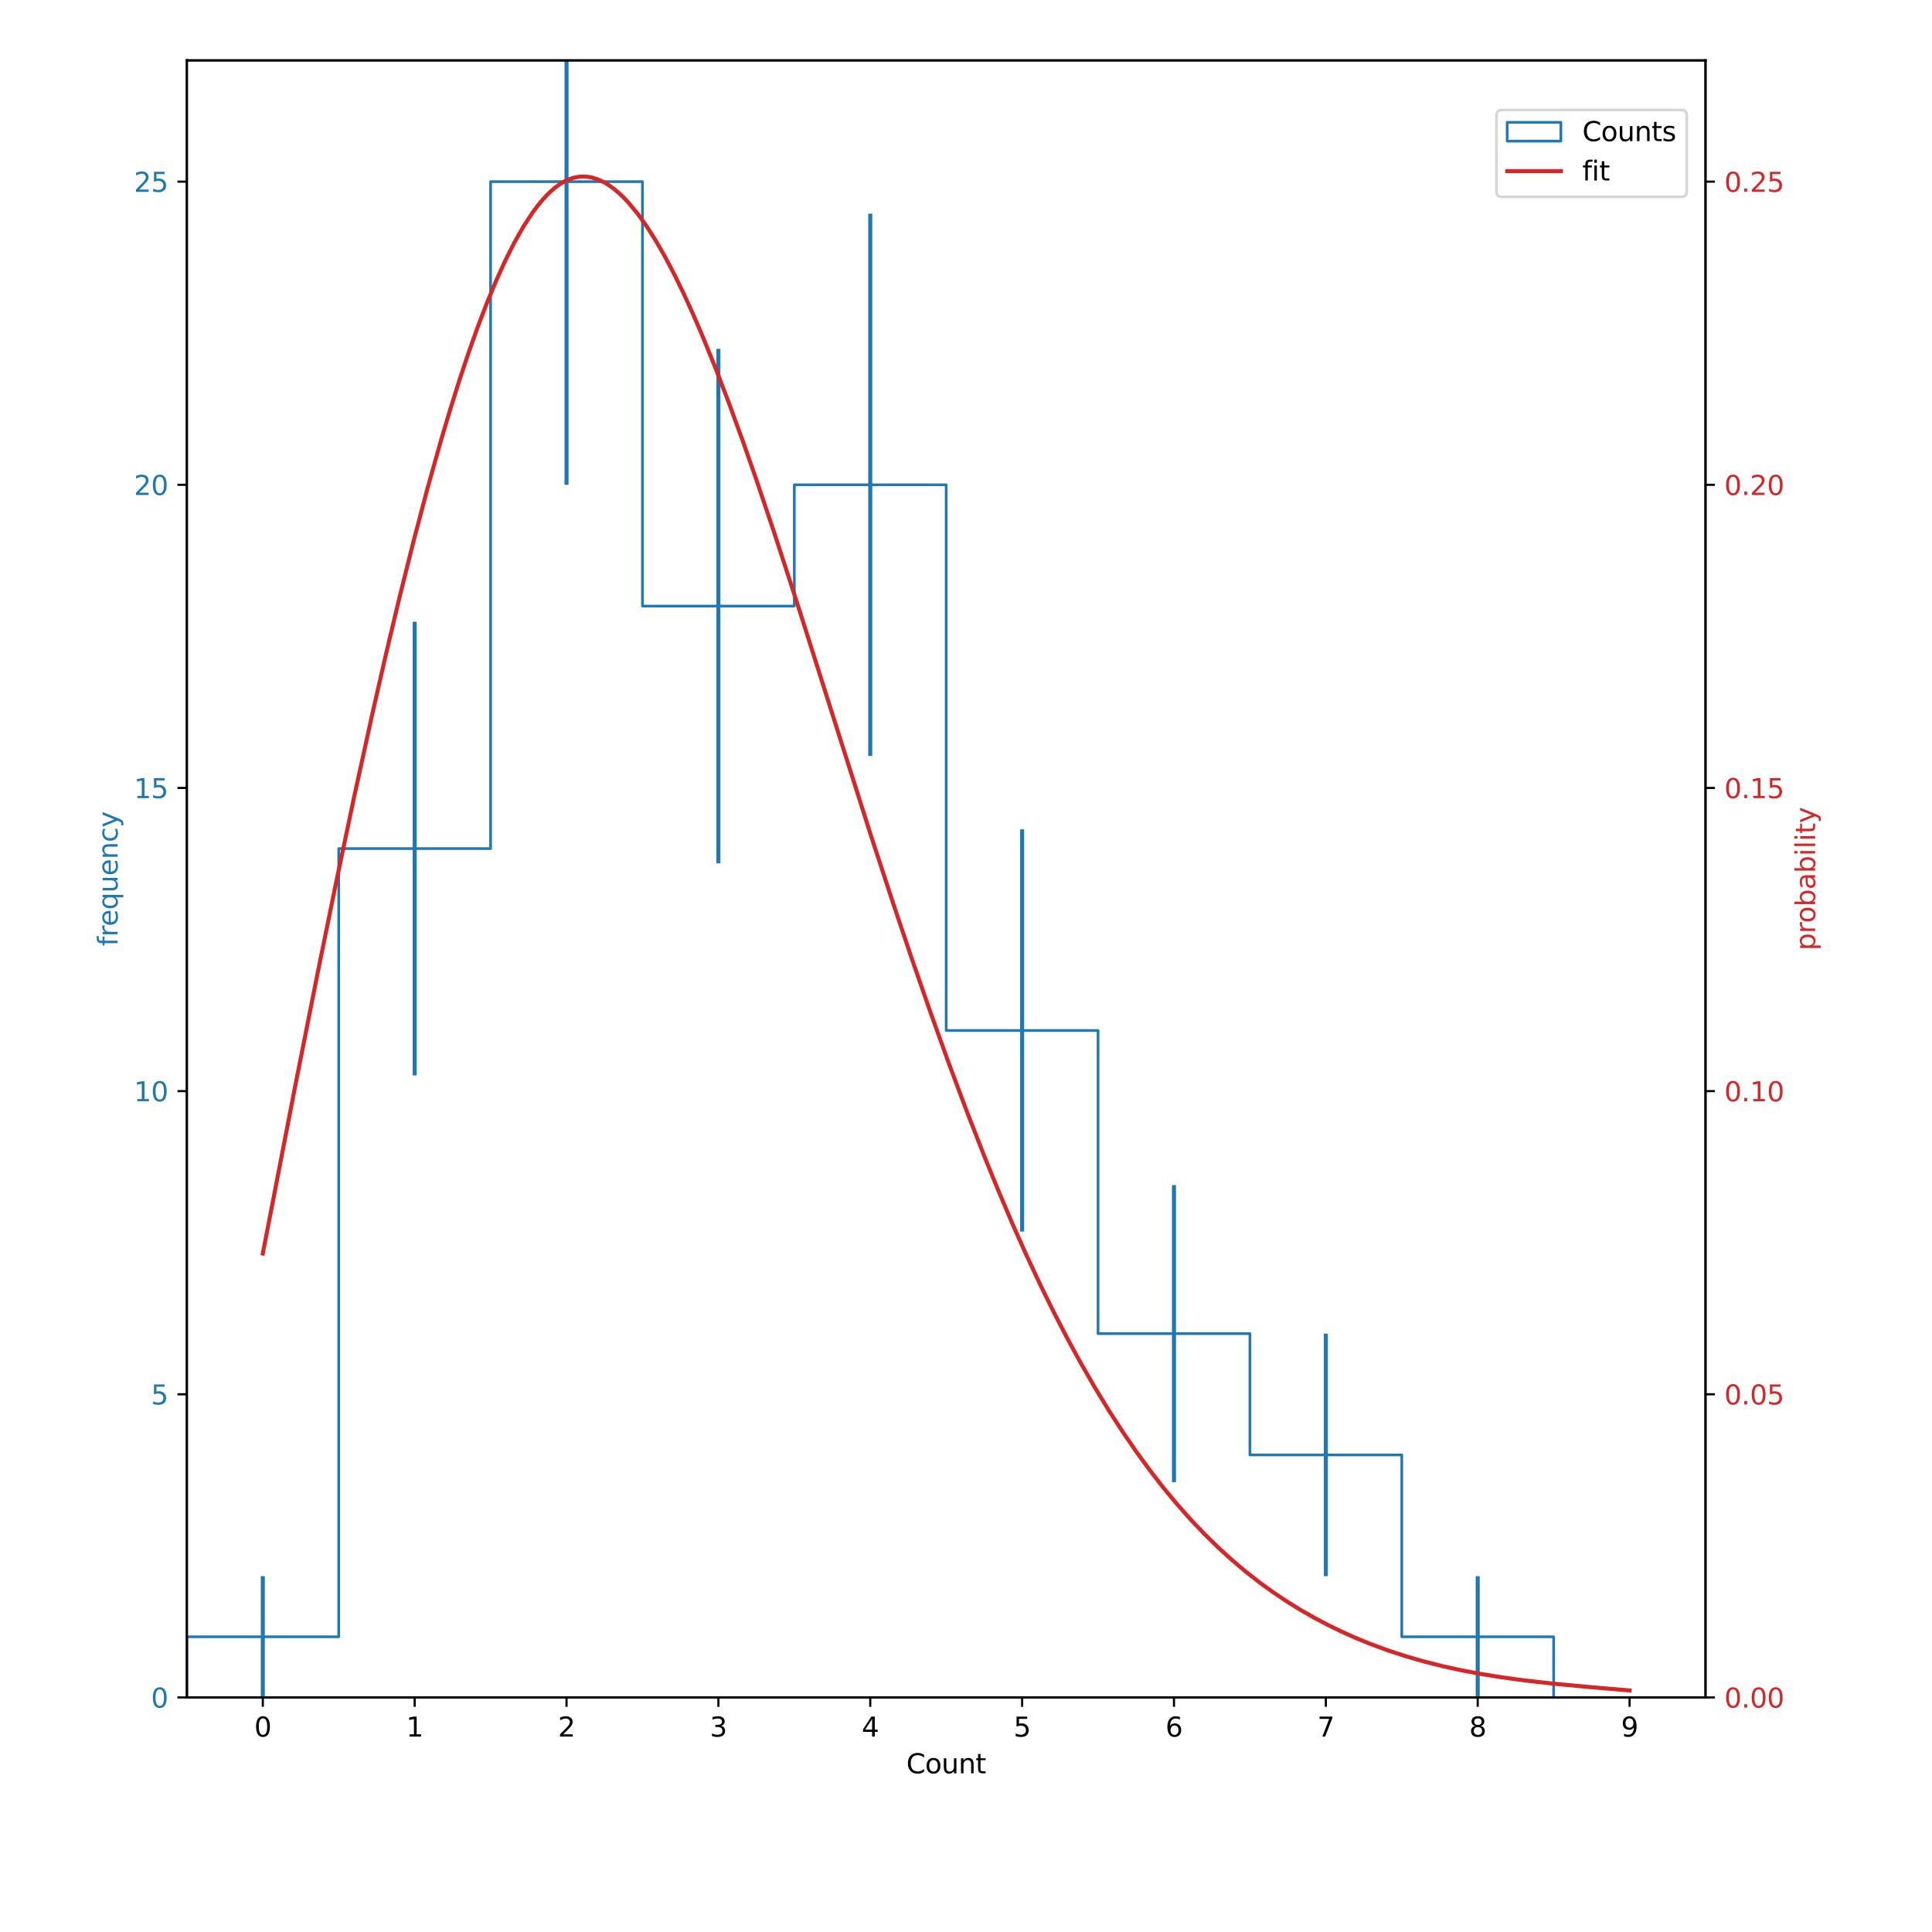 <?xml version="1.0" encoding="utf-8" standalone="no"?>
<!DOCTYPE svg PUBLIC "-//W3C//DTD SVG 1.1//EN"
  "http://www.w3.org/Graphics/SVG/1.1/DTD/svg11.dtd">
<svg xmlns:xlink="http://www.w3.org/1999/xlink" width="720pt" height="720pt" viewBox="0 0 720 720" xmlns="http://www.w3.org/2000/svg" version="1.1">
 <defs>
  <style type="text/css">*{stroke-linejoin: round; stroke-linecap: butt}</style>
 </defs>
 <g id="figure_1">
  <g id="patch_1">
   <path d="M 0 720 
L 720 720 
L 720 0 
L 0 0 
z
" style="fill: #ffffff"/>
  </g>
  <g id="axes_1">
   <g id="patch_2">
    <path d="M 69.641 632.583 
L 635.594 632.583 
L 635.594 22.5 
L 69.641 22.5 
z
" style="fill: #ffffff"/>
   </g>
   <g id="matplotlib.axis_1">
    <g id="xtick_1">
     <g id="line2d_1">
      <defs>
       <path id="m2c735c40cf" d="M 0 0 
L 0 3.5 
" style="stroke: #000000; stroke-width: 0.8"/>
      </defs>
      <g>
       <use xlink:href="#m2c735c40cf" x="97.938" y="632.583" style="stroke: #000000; stroke-width: 0.8"/>
      </g>
     </g>
     <g id="text_1">
      <!-- 0 -->
      <g transform="translate(94.757 647.182) scale(0.1 -0.1)">
       <defs>
        <path id="DejaVuSans-30" d="M 2034 4250 
Q 1547 4250 1301 3770 
Q 1056 3291 1056 2328 
Q 1056 1369 1301 889 
Q 1547 409 2034 409 
Q 2525 409 2770 889 
Q 3016 1369 3016 2328 
Q 3016 3291 2770 3770 
Q 2525 4250 2034 4250 
z
M 2034 4750 
Q 2819 4750 3233 4129 
Q 3647 3509 3647 2328 
Q 3647 1150 3233 529 
Q 2819 -91 2034 -91 
Q 1250 -91 836 529 
Q 422 1150 422 2328 
Q 422 3509 836 4129 
Q 1250 4750 2034 4750 
z
" transform="scale(0.016)"/>
       </defs>
       <use xlink:href="#DejaVuSans-30"/>
      </g>
     </g>
    </g>
    <g id="xtick_2">
     <g id="line2d_2">
      <g>
       <use xlink:href="#m2c735c40cf" x="154.534" y="632.583" style="stroke: #000000; stroke-width: 0.8"/>
      </g>
     </g>
     <g id="text_2">
      <!-- 1 -->
      <g transform="translate(151.352 647.182) scale(0.1 -0.1)">
       <defs>
        <path id="DejaVuSans-31" d="M 794 531 
L 1825 531 
L 1825 4091 
L 703 3866 
L 703 4441 
L 1819 4666 
L 2450 4666 
L 2450 531 
L 3481 531 
L 3481 0 
L 794 0 
L 794 531 
z
" transform="scale(0.016)"/>
       </defs>
       <use xlink:href="#DejaVuSans-31"/>
      </g>
     </g>
    </g>
    <g id="xtick_3">
     <g id="line2d_3">
      <g>
       <use xlink:href="#m2c735c40cf" x="211.129" y="632.583" style="stroke: #000000; stroke-width: 0.8"/>
      </g>
     </g>
     <g id="text_3">
      <!-- 2 -->
      <g transform="translate(207.948 647.182) scale(0.1 -0.1)">
       <defs>
        <path id="DejaVuSans-32" d="M 1228 531 
L 3431 531 
L 3431 0 
L 469 0 
L 469 531 
Q 828 903 1448 1529 
Q 2069 2156 2228 2338 
Q 2531 2678 2651 2914 
Q 2772 3150 2772 3378 
Q 2772 3750 2511 3984 
Q 2250 4219 1831 4219 
Q 1534 4219 1204 4116 
Q 875 4013 500 3803 
L 500 4441 
Q 881 4594 1212 4672 
Q 1544 4750 1819 4750 
Q 2544 4750 2975 4387 
Q 3406 4025 3406 3419 
Q 3406 3131 3298 2873 
Q 3191 2616 2906 2266 
Q 2828 2175 2409 1742 
Q 1991 1309 1228 531 
z
" transform="scale(0.016)"/>
       </defs>
       <use xlink:href="#DejaVuSans-32"/>
      </g>
     </g>
    </g>
    <g id="xtick_4">
     <g id="line2d_4">
      <g>
       <use xlink:href="#m2c735c40cf" x="267.724" y="632.583" style="stroke: #000000; stroke-width: 0.8"/>
      </g>
     </g>
     <g id="text_4">
      <!-- 3 -->
      <g transform="translate(264.543 647.182) scale(0.1 -0.1)">
       <defs>
        <path id="DejaVuSans-33" d="M 2597 2516 
Q 3050 2419 3304 2112 
Q 3559 1806 3559 1356 
Q 3559 666 3084 287 
Q 2609 -91 1734 -91 
Q 1441 -91 1130 -33 
Q 819 25 488 141 
L 488 750 
Q 750 597 1062 519 
Q 1375 441 1716 441 
Q 2309 441 2620 675 
Q 2931 909 2931 1356 
Q 2931 1769 2642 2001 
Q 2353 2234 1838 2234 
L 1294 2234 
L 1294 2753 
L 1863 2753 
Q 2328 2753 2575 2939 
Q 2822 3125 2822 3475 
Q 2822 3834 2567 4026 
Q 2313 4219 1838 4219 
Q 1578 4219 1281 4162 
Q 984 4106 628 3988 
L 628 4550 
Q 988 4650 1302 4700 
Q 1616 4750 1894 4750 
Q 2613 4750 3031 4423 
Q 3450 4097 3450 3541 
Q 3450 3153 3228 2886 
Q 3006 2619 2597 2516 
z
" transform="scale(0.016)"/>
       </defs>
       <use xlink:href="#DejaVuSans-33"/>
      </g>
     </g>
    </g>
    <g id="xtick_5">
     <g id="line2d_5">
      <g>
       <use xlink:href="#m2c735c40cf" x="324.32" y="632.583" style="stroke: #000000; stroke-width: 0.8"/>
      </g>
     </g>
     <g id="text_5">
      <!-- 4 -->
      <g transform="translate(321.138 647.182) scale(0.1 -0.1)">
       <defs>
        <path id="DejaVuSans-34" d="M 2419 4116 
L 825 1625 
L 2419 1625 
L 2419 4116 
z
M 2253 4666 
L 3047 4666 
L 3047 1625 
L 3713 1625 
L 3713 1100 
L 3047 1100 
L 3047 0 
L 2419 0 
L 2419 1100 
L 313 1100 
L 313 1709 
L 2253 4666 
z
" transform="scale(0.016)"/>
       </defs>
       <use xlink:href="#DejaVuSans-34"/>
      </g>
     </g>
    </g>
    <g id="xtick_6">
     <g id="line2d_6">
      <g>
       <use xlink:href="#m2c735c40cf" x="380.915" y="632.583" style="stroke: #000000; stroke-width: 0.8"/>
      </g>
     </g>
     <g id="text_6">
      <!-- 5 -->
      <g transform="translate(377.734 647.182) scale(0.1 -0.1)">
       <defs>
        <path id="DejaVuSans-35" d="M 691 4666 
L 3169 4666 
L 3169 4134 
L 1269 4134 
L 1269 2991 
Q 1406 3038 1543 3061 
Q 1681 3084 1819 3084 
Q 2600 3084 3056 2656 
Q 3513 2228 3513 1497 
Q 3513 744 3044 326 
Q 2575 -91 1722 -91 
Q 1428 -91 1123 -41 
Q 819 9 494 109 
L 494 744 
Q 775 591 1075 516 
Q 1375 441 1709 441 
Q 2250 441 2565 725 
Q 2881 1009 2881 1497 
Q 2881 1984 2565 2268 
Q 2250 2553 1709 2553 
Q 1456 2553 1204 2497 
Q 953 2441 691 2322 
L 691 4666 
z
" transform="scale(0.016)"/>
       </defs>
       <use xlink:href="#DejaVuSans-35"/>
      </g>
     </g>
    </g>
    <g id="xtick_7">
     <g id="line2d_7">
      <g>
       <use xlink:href="#m2c735c40cf" x="437.51" y="632.583" style="stroke: #000000; stroke-width: 0.8"/>
      </g>
     </g>
     <g id="text_7">
      <!-- 6 -->
      <g transform="translate(434.329 647.182) scale(0.1 -0.1)">
       <defs>
        <path id="DejaVuSans-36" d="M 2113 2584 
Q 1688 2584 1439 2293 
Q 1191 2003 1191 1497 
Q 1191 994 1439 701 
Q 1688 409 2113 409 
Q 2538 409 2786 701 
Q 3034 994 3034 1497 
Q 3034 2003 2786 2293 
Q 2538 2584 2113 2584 
z
M 3366 4563 
L 3366 3988 
Q 3128 4100 2886 4159 
Q 2644 4219 2406 4219 
Q 1781 4219 1451 3797 
Q 1122 3375 1075 2522 
Q 1259 2794 1537 2939 
Q 1816 3084 2150 3084 
Q 2853 3084 3261 2657 
Q 3669 2231 3669 1497 
Q 3669 778 3244 343 
Q 2819 -91 2113 -91 
Q 1303 -91 875 529 
Q 447 1150 447 2328 
Q 447 3434 972 4092 
Q 1497 4750 2381 4750 
Q 2619 4750 2861 4703 
Q 3103 4656 3366 4563 
z
" transform="scale(0.016)"/>
       </defs>
       <use xlink:href="#DejaVuSans-36"/>
      </g>
     </g>
    </g>
    <g id="xtick_8">
     <g id="line2d_8">
      <g>
       <use xlink:href="#m2c735c40cf" x="494.105" y="632.583" style="stroke: #000000; stroke-width: 0.8"/>
      </g>
     </g>
     <g id="text_8">
      <!-- 7 -->
      <g transform="translate(490.924 647.182) scale(0.1 -0.1)">
       <defs>
        <path id="DejaVuSans-37" d="M 525 4666 
L 3525 4666 
L 3525 4397 
L 1831 0 
L 1172 0 
L 2766 4134 
L 525 4134 
L 525 4666 
z
" transform="scale(0.016)"/>
       </defs>
       <use xlink:href="#DejaVuSans-37"/>
      </g>
     </g>
    </g>
    <g id="xtick_9">
     <g id="line2d_9">
      <g>
       <use xlink:href="#m2c735c40cf" x="550.701" y="632.583" style="stroke: #000000; stroke-width: 0.8"/>
      </g>
     </g>
     <g id="text_9">
      <!-- 8 -->
      <g transform="translate(547.52 647.182) scale(0.1 -0.1)">
       <defs>
        <path id="DejaVuSans-38" d="M 2034 2216 
Q 1584 2216 1326 1975 
Q 1069 1734 1069 1313 
Q 1069 891 1326 650 
Q 1584 409 2034 409 
Q 2484 409 2743 651 
Q 3003 894 3003 1313 
Q 3003 1734 2745 1975 
Q 2488 2216 2034 2216 
z
M 1403 2484 
Q 997 2584 770 2862 
Q 544 3141 544 3541 
Q 544 4100 942 4425 
Q 1341 4750 2034 4750 
Q 2731 4750 3128 4425 
Q 3525 4100 3525 3541 
Q 3525 3141 3298 2862 
Q 3072 2584 2669 2484 
Q 3125 2378 3379 2068 
Q 3634 1759 3634 1313 
Q 3634 634 3220 271 
Q 2806 -91 2034 -91 
Q 1263 -91 848 271 
Q 434 634 434 1313 
Q 434 1759 690 2068 
Q 947 2378 1403 2484 
z
M 1172 3481 
Q 1172 3119 1398 2916 
Q 1625 2713 2034 2713 
Q 2441 2713 2670 2916 
Q 2900 3119 2900 3481 
Q 2900 3844 2670 4047 
Q 2441 4250 2034 4250 
Q 1625 4250 1398 4047 
Q 1172 3844 1172 3481 
z
" transform="scale(0.016)"/>
       </defs>
       <use xlink:href="#DejaVuSans-38"/>
      </g>
     </g>
    </g>
    <g id="xtick_10">
     <g id="line2d_10">
      <g>
       <use xlink:href="#m2c735c40cf" x="607.296" y="632.583" style="stroke: #000000; stroke-width: 0.8"/>
      </g>
     </g>
     <g id="text_10">
      <!-- 9 -->
      <g transform="translate(604.115 647.182) scale(0.1 -0.1)">
       <defs>
        <path id="DejaVuSans-39" d="M 703 97 
L 703 672 
Q 941 559 1184 500 
Q 1428 441 1663 441 
Q 2288 441 2617 861 
Q 2947 1281 2994 2138 
Q 2813 1869 2534 1725 
Q 2256 1581 1919 1581 
Q 1219 1581 811 2004 
Q 403 2428 403 3163 
Q 403 3881 828 4315 
Q 1253 4750 1959 4750 
Q 2769 4750 3195 4129 
Q 3622 3509 3622 2328 
Q 3622 1225 3098 567 
Q 2575 -91 1691 -91 
Q 1453 -91 1209 -44 
Q 966 3 703 97 
z
M 1959 2075 
Q 2384 2075 2632 2365 
Q 2881 2656 2881 3163 
Q 2881 3666 2632 3958 
Q 2384 4250 1959 4250 
Q 1534 4250 1286 3958 
Q 1038 3666 1038 3163 
Q 1038 2656 1286 2365 
Q 1534 2075 1959 2075 
z
" transform="scale(0.016)"/>
       </defs>
       <use xlink:href="#DejaVuSans-39"/>
      </g>
     </g>
    </g>
    <g id="text_11">
     <!-- Count -->
     <g transform="translate(337.769 660.86) scale(0.1 -0.1)">
      <defs>
       <path id="DejaVuSans-43" d="M 4122 4306 
L 4122 3641 
Q 3803 3938 3442 4084 
Q 3081 4231 2675 4231 
Q 1875 4231 1450 3742 
Q 1025 3253 1025 2328 
Q 1025 1406 1450 917 
Q 1875 428 2675 428 
Q 3081 428 3442 575 
Q 3803 722 4122 1019 
L 4122 359 
Q 3791 134 3420 21 
Q 3050 -91 2638 -91 
Q 1578 -91 968 557 
Q 359 1206 359 2328 
Q 359 3453 968 4101 
Q 1578 4750 2638 4750 
Q 3056 4750 3426 4639 
Q 3797 4528 4122 4306 
z
" transform="scale(0.016)"/>
       <path id="DejaVuSans-6f" d="M 1959 3097 
Q 1497 3097 1228 2736 
Q 959 2375 959 1747 
Q 959 1119 1226 758 
Q 1494 397 1959 397 
Q 2419 397 2687 759 
Q 2956 1122 2956 1747 
Q 2956 2369 2687 2733 
Q 2419 3097 1959 3097 
z
M 1959 3584 
Q 2709 3584 3137 3096 
Q 3566 2609 3566 1747 
Q 3566 888 3137 398 
Q 2709 -91 1959 -91 
Q 1206 -91 779 398 
Q 353 888 353 1747 
Q 353 2609 779 3096 
Q 1206 3584 1959 3584 
z
" transform="scale(0.016)"/>
       <path id="DejaVuSans-75" d="M 544 1381 
L 544 3500 
L 1119 3500 
L 1119 1403 
Q 1119 906 1312 657 
Q 1506 409 1894 409 
Q 2359 409 2629 706 
Q 2900 1003 2900 1516 
L 2900 3500 
L 3475 3500 
L 3475 0 
L 2900 0 
L 2900 538 
Q 2691 219 2414 64 
Q 2138 -91 1772 -91 
Q 1169 -91 856 284 
Q 544 659 544 1381 
z
M 1991 3584 
L 1991 3584 
z
" transform="scale(0.016)"/>
       <path id="DejaVuSans-6e" d="M 3513 2113 
L 3513 0 
L 2938 0 
L 2938 2094 
Q 2938 2591 2744 2837 
Q 2550 3084 2163 3084 
Q 1697 3084 1428 2787 
Q 1159 2491 1159 1978 
L 1159 0 
L 581 0 
L 581 3500 
L 1159 3500 
L 1159 2956 
Q 1366 3272 1645 3428 
Q 1925 3584 2291 3584 
Q 2894 3584 3203 3211 
Q 3513 2838 3513 2113 
z
" transform="scale(0.016)"/>
       <path id="DejaVuSans-74" d="M 1172 4494 
L 1172 3500 
L 2356 3500 
L 2356 3053 
L 1172 3053 
L 1172 1153 
Q 1172 725 1289 603 
Q 1406 481 1766 481 
L 2356 481 
L 2356 0 
L 1766 0 
Q 1100 0 847 248 
Q 594 497 594 1153 
L 594 3053 
L 172 3053 
L 172 3500 
L 594 3500 
L 594 4494 
L 1172 4494 
z
" transform="scale(0.016)"/>
      </defs>
      <use xlink:href="#DejaVuSans-43"/>
      <use xlink:href="#DejaVuSans-6f" x="69.824"/>
      <use xlink:href="#DejaVuSans-75" x="131.006"/>
      <use xlink:href="#DejaVuSans-6e" x="194.385"/>
      <use xlink:href="#DejaVuSans-74" x="257.764"/>
     </g>
    </g>
   </g>
   <g id="matplotlib.axis_2">
    <g id="ytick_1">
     <g id="line2d_11">
      <defs>
       <path id="m134606316e" d="M 0 0 
L -3.5 0 
" style="stroke: #000000; stroke-width: 0.8"/>
      </defs>
      <g>
       <use xlink:href="#m134606316e" x="69.641" y="632.583" style="stroke: #000000; stroke-width: 0.8"/>
      </g>
     </g>
     <g id="text_12">
      <!-- 0 -->
      <g style="fill: #1f77b4" transform="translate(56.278 636.383) scale(0.1 -0.1)">
       <use xlink:href="#DejaVuSans-30"/>
      </g>
     </g>
    </g>
    <g id="ytick_2">
     <g id="line2d_12">
      <g>
       <use xlink:href="#m134606316e" x="69.641" y="519.605" style="stroke: #000000; stroke-width: 0.8"/>
      </g>
     </g>
     <g id="text_13">
      <!-- 5 -->
      <g style="fill: #1f77b4" transform="translate(56.278 523.404) scale(0.1 -0.1)">
       <use xlink:href="#DejaVuSans-35"/>
      </g>
     </g>
    </g>
    <g id="ytick_3">
     <g id="line2d_13">
      <g>
       <use xlink:href="#m134606316e" x="69.641" y="406.627" style="stroke: #000000; stroke-width: 0.8"/>
      </g>
     </g>
     <g id="text_14">
      <!-- 10 -->
      <g style="fill: #1f77b4" transform="translate(49.916 410.426) scale(0.1 -0.1)">
       <use xlink:href="#DejaVuSans-31"/>
       <use xlink:href="#DejaVuSans-30" x="63.623"/>
      </g>
     </g>
    </g>
    <g id="ytick_4">
     <g id="line2d_14">
      <g>
       <use xlink:href="#m134606316e" x="69.641" y="293.648" style="stroke: #000000; stroke-width: 0.8"/>
      </g>
     </g>
     <g id="text_15">
      <!-- 15 -->
      <g style="fill: #1f77b4" transform="translate(49.916 297.447) scale(0.1 -0.1)">
       <use xlink:href="#DejaVuSans-31"/>
       <use xlink:href="#DejaVuSans-35" x="63.623"/>
      </g>
     </g>
    </g>
    <g id="ytick_5">
     <g id="line2d_15">
      <g>
       <use xlink:href="#m134606316e" x="69.641" y="180.67" style="stroke: #000000; stroke-width: 0.8"/>
      </g>
     </g>
     <g id="text_16">
      <!-- 20 -->
      <g style="fill: #1f77b4" transform="translate(49.916 184.469) scale(0.1 -0.1)">
       <use xlink:href="#DejaVuSans-32"/>
       <use xlink:href="#DejaVuSans-30" x="63.623"/>
      </g>
     </g>
    </g>
    <g id="ytick_6">
     <g id="line2d_16">
      <g>
       <use xlink:href="#m134606316e" x="69.641" y="67.691" style="stroke: #000000; stroke-width: 0.8"/>
      </g>
     </g>
     <g id="text_17">
      <!-- 25 -->
      <g style="fill: #1f77b4" transform="translate(49.916 71.491) scale(0.1 -0.1)">
       <use xlink:href="#DejaVuSans-32"/>
       <use xlink:href="#DejaVuSans-35" x="63.623"/>
      </g>
     </g>
    </g>
    <g id="text_18">
     <!-- frequency -->
     <g style="fill: #1f77b4" transform="translate(43.836 352.618) rotate(-90) scale(0.1 -0.1)">
      <defs>
       <path id="DejaVuSans-66" d="M 2375 4863 
L 2375 4384 
L 1825 4384 
Q 1516 4384 1395 4259 
Q 1275 4134 1275 3809 
L 1275 3500 
L 2222 3500 
L 2222 3053 
L 1275 3053 
L 1275 0 
L 697 0 
L 697 3053 
L 147 3053 
L 147 3500 
L 697 3500 
L 697 3744 
Q 697 4328 969 4595 
Q 1241 4863 1831 4863 
L 2375 4863 
z
" transform="scale(0.016)"/>
       <path id="DejaVuSans-72" d="M 2631 2963 
Q 2534 3019 2420 3045 
Q 2306 3072 2169 3072 
Q 1681 3072 1420 2755 
Q 1159 2438 1159 1844 
L 1159 0 
L 581 0 
L 581 3500 
L 1159 3500 
L 1159 2956 
Q 1341 3275 1631 3429 
Q 1922 3584 2338 3584 
Q 2397 3584 2469 3576 
Q 2541 3569 2628 3553 
L 2631 2963 
z
" transform="scale(0.016)"/>
       <path id="DejaVuSans-65" d="M 3597 1894 
L 3597 1613 
L 953 1613 
Q 991 1019 1311 708 
Q 1631 397 2203 397 
Q 2534 397 2845 478 
Q 3156 559 3463 722 
L 3463 178 
Q 3153 47 2828 -22 
Q 2503 -91 2169 -91 
Q 1331 -91 842 396 
Q 353 884 353 1716 
Q 353 2575 817 3079 
Q 1281 3584 2069 3584 
Q 2775 3584 3186 3129 
Q 3597 2675 3597 1894 
z
M 3022 2063 
Q 3016 2534 2758 2815 
Q 2500 3097 2075 3097 
Q 1594 3097 1305 2825 
Q 1016 2553 972 2059 
L 3022 2063 
z
" transform="scale(0.016)"/>
       <path id="DejaVuSans-71" d="M 947 1747 
Q 947 1113 1208 752 
Q 1469 391 1925 391 
Q 2381 391 2643 752 
Q 2906 1113 2906 1747 
Q 2906 2381 2643 2742 
Q 2381 3103 1925 3103 
Q 1469 3103 1208 2742 
Q 947 2381 947 1747 
z
M 2906 525 
Q 2725 213 2448 61 
Q 2172 -91 1784 -91 
Q 1150 -91 751 415 
Q 353 922 353 1747 
Q 353 2572 751 3078 
Q 1150 3584 1784 3584 
Q 2172 3584 2448 3432 
Q 2725 3281 2906 2969 
L 2906 3500 
L 3481 3500 
L 3481 -1331 
L 2906 -1331 
L 2906 525 
z
" transform="scale(0.016)"/>
       <path id="DejaVuSans-63" d="M 3122 3366 
L 3122 2828 
Q 2878 2963 2633 3030 
Q 2388 3097 2138 3097 
Q 1578 3097 1268 2742 
Q 959 2388 959 1747 
Q 959 1106 1268 751 
Q 1578 397 2138 397 
Q 2388 397 2633 464 
Q 2878 531 3122 666 
L 3122 134 
Q 2881 22 2623 -34 
Q 2366 -91 2075 -91 
Q 1284 -91 818 406 
Q 353 903 353 1747 
Q 353 2603 823 3093 
Q 1294 3584 2113 3584 
Q 2378 3584 2631 3529 
Q 2884 3475 3122 3366 
z
" transform="scale(0.016)"/>
       <path id="DejaVuSans-79" d="M 2059 -325 
Q 1816 -950 1584 -1140 
Q 1353 -1331 966 -1331 
L 506 -1331 
L 506 -850 
L 844 -850 
Q 1081 -850 1212 -737 
Q 1344 -625 1503 -206 
L 1606 56 
L 191 3500 
L 800 3500 
L 1894 763 
L 2988 3500 
L 3597 3500 
L 2059 -325 
z
" transform="scale(0.016)"/>
      </defs>
      <use xlink:href="#DejaVuSans-66"/>
      <use xlink:href="#DejaVuSans-72" x="35.205"/>
      <use xlink:href="#DejaVuSans-65" x="74.068"/>
      <use xlink:href="#DejaVuSans-71" x="135.592"/>
      <use xlink:href="#DejaVuSans-75" x="199.068"/>
      <use xlink:href="#DejaVuSans-65" x="262.447"/>
      <use xlink:href="#DejaVuSans-6e" x="323.971"/>
      <use xlink:href="#DejaVuSans-63" x="387.35"/>
      <use xlink:href="#DejaVuSans-79" x="442.33"/>
     </g>
    </g>
   </g>
   <g id="patch_3">
    <path d="M 69.641 632.583 
L 69.641 609.988 
L 126.236 609.988 
L 126.236 316.244 
L 182.831 316.244 
L 182.831 67.691 
L 239.427 67.691 
L 239.427 225.861 
L 296.022 225.861 
L 296.022 180.67 
L 352.617 180.67 
L 352.617 384.031 
L 409.212 384.031 
L 409.212 497.009 
L 465.808 497.009 
L 465.808 542.201 
L 522.403 542.201 
L 522.403 609.988 
L 578.998 609.988 
L 578.998 632.583 
" clip-path="url(#pd03d2045ff)" style="fill: none; stroke: #1f77b4; stroke-linejoin: miter"/>
   </g>
   <g id="LineCollection_1">
    <path d="M 97.938 609.988 
L 97.938 609.988 
" clip-path="url(#pd03d2045ff)" style="fill: none; stroke: #1f77b4; stroke-width: 1.5"/>
    <path d="M 154.534 316.244 
L 154.534 316.244 
" clip-path="url(#pd03d2045ff)" style="fill: none; stroke: #1f77b4; stroke-width: 1.5"/>
    <path d="M 211.129 67.691 
L 211.129 67.691 
" clip-path="url(#pd03d2045ff)" style="fill: none; stroke: #1f77b4; stroke-width: 1.5"/>
    <path d="M 267.724 225.861 
L 267.724 225.861 
" clip-path="url(#pd03d2045ff)" style="fill: none; stroke: #1f77b4; stroke-width: 1.5"/>
    <path d="M 324.32 180.67 
L 324.32 180.67 
" clip-path="url(#pd03d2045ff)" style="fill: none; stroke: #1f77b4; stroke-width: 1.5"/>
    <path d="M 380.915 384.031 
L 380.915 384.031 
" clip-path="url(#pd03d2045ff)" style="fill: none; stroke: #1f77b4; stroke-width: 1.5"/>
    <path d="M 437.51 497.009 
L 437.51 497.009 
" clip-path="url(#pd03d2045ff)" style="fill: none; stroke: #1f77b4; stroke-width: 1.5"/>
    <path d="M 494.105 542.201 
L 494.105 542.201 
" clip-path="url(#pd03d2045ff)" style="fill: none; stroke: #1f77b4; stroke-width: 1.5"/>
    <path d="M 550.701 609.988 
L 550.701 609.988 
" clip-path="url(#pd03d2045ff)" style="fill: none; stroke: #1f77b4; stroke-width: 1.5"/>
   </g>
   <g id="LineCollection_2">
    <path d="M 97.938 632.583 
L 97.938 587.392 
" clip-path="url(#pd03d2045ff)" style="fill: none; stroke: #1f77b4; stroke-width: 1.5"/>
    <path d="M 154.534 400.789 
L 154.534 231.699 
" clip-path="url(#pd03d2045ff)" style="fill: none; stroke: #1f77b4; stroke-width: 1.5"/>
    <path d="M 211.129 180.67 
L 211.129 -1 
" clip-path="url(#pd03d2045ff)" style="fill: none; stroke: #1f77b4; stroke-width: 1.5"/>
    <path d="M 267.724 321.726 
L 267.724 129.996 
" clip-path="url(#pd03d2045ff)" style="fill: none; stroke: #1f77b4; stroke-width: 1.5"/>
    <path d="M 324.32 281.721 
L 324.32 79.619 
" clip-path="url(#pd03d2045ff)" style="fill: none; stroke: #1f77b4; stroke-width: 1.5"/>
    <path d="M 380.915 458.972 
L 380.915 309.089 
" clip-path="url(#pd03d2045ff)" style="fill: none; stroke: #1f77b4; stroke-width: 1.5"/>
    <path d="M 437.51 552.357 
L 437.51 441.661 
" clip-path="url(#pd03d2045ff)" style="fill: none; stroke: #1f77b4; stroke-width: 1.5"/>
    <path d="M 494.105 587.392 
L 494.105 497.009 
" clip-path="url(#pd03d2045ff)" style="fill: none; stroke: #1f77b4; stroke-width: 1.5"/>
    <path d="M 550.701 632.583 
L 550.701 587.392 
" clip-path="url(#pd03d2045ff)" style="fill: none; stroke: #1f77b4; stroke-width: 1.5"/>
   </g>
   <g id="line2d_17"/>
   <g id="patch_4">
    <path d="M 69.641 632.583 
L 69.641 22.5 
" style="fill: none; stroke: #000000; stroke-width: 0.8; stroke-linejoin: miter; stroke-linecap: square"/>
   </g>
   <g id="patch_5">
    <path d="M 635.594 632.583 
L 635.594 22.5 
" style="fill: none; stroke: #000000; stroke-width: 0.8; stroke-linejoin: miter; stroke-linecap: square"/>
   </g>
   <g id="patch_6">
    <path d="M 69.641 632.583 
L 635.594 632.583 
" style="fill: none; stroke: #000000; stroke-width: 0.8; stroke-linejoin: miter; stroke-linecap: square"/>
   </g>
   <g id="patch_7">
    <path d="M 69.641 22.5 
L 635.594 22.5 
" style="fill: none; stroke: #000000; stroke-width: 0.8; stroke-linejoin: miter; stroke-linecap: square"/>
   </g>
  </g>
  <g id="axes_2">
   <g id="matplotlib.axis_3">
    <g id="ytick_7">
     <g id="line2d_18">
      <defs>
       <path id="ma8fc2f8722" d="M 0 0 
L 3.5 0 
" style="stroke: #000000; stroke-width: 0.8"/>
      </defs>
      <g>
       <use xlink:href="#ma8fc2f8722" x="635.594" y="632.583" style="stroke: #000000; stroke-width: 0.8"/>
      </g>
     </g>
     <g id="text_19">
      <!-- 0.00 -->
      <g style="fill: #d62728" transform="translate(642.594 636.383) scale(0.1 -0.1)">
       <defs>
        <path id="DejaVuSans-2e" d="M 684 794 
L 1344 794 
L 1344 0 
L 684 0 
L 684 794 
z
" transform="scale(0.016)"/>
       </defs>
       <use xlink:href="#DejaVuSans-30"/>
       <use xlink:href="#DejaVuSans-2e" x="63.623"/>
       <use xlink:href="#DejaVuSans-30" x="95.41"/>
       <use xlink:href="#DejaVuSans-30" x="159.033"/>
      </g>
     </g>
    </g>
    <g id="ytick_8">
     <g id="line2d_19">
      <g>
       <use xlink:href="#ma8fc2f8722" x="635.594" y="519.605" style="stroke: #000000; stroke-width: 0.8"/>
      </g>
     </g>
     <g id="text_20">
      <!-- 0.05 -->
      <g style="fill: #d62728" transform="translate(642.594 523.404) scale(0.1 -0.1)">
       <use xlink:href="#DejaVuSans-30"/>
       <use xlink:href="#DejaVuSans-2e" x="63.623"/>
       <use xlink:href="#DejaVuSans-30" x="95.41"/>
       <use xlink:href="#DejaVuSans-35" x="159.033"/>
      </g>
     </g>
    </g>
    <g id="ytick_9">
     <g id="line2d_20">
      <g>
       <use xlink:href="#ma8fc2f8722" x="635.594" y="406.627" style="stroke: #000000; stroke-width: 0.8"/>
      </g>
     </g>
     <g id="text_21">
      <!-- 0.10 -->
      <g style="fill: #d62728" transform="translate(642.594 410.426) scale(0.1 -0.1)">
       <use xlink:href="#DejaVuSans-30"/>
       <use xlink:href="#DejaVuSans-2e" x="63.623"/>
       <use xlink:href="#DejaVuSans-31" x="95.41"/>
       <use xlink:href="#DejaVuSans-30" x="159.033"/>
      </g>
     </g>
    </g>
    <g id="ytick_10">
     <g id="line2d_21">
      <g>
       <use xlink:href="#ma8fc2f8722" x="635.594" y="293.648" style="stroke: #000000; stroke-width: 0.8"/>
      </g>
     </g>
     <g id="text_22">
      <!-- 0.15 -->
      <g style="fill: #d62728" transform="translate(642.594 297.447) scale(0.1 -0.1)">
       <use xlink:href="#DejaVuSans-30"/>
       <use xlink:href="#DejaVuSans-2e" x="63.623"/>
       <use xlink:href="#DejaVuSans-31" x="95.41"/>
       <use xlink:href="#DejaVuSans-35" x="159.033"/>
      </g>
     </g>
    </g>
    <g id="ytick_11">
     <g id="line2d_22">
      <g>
       <use xlink:href="#ma8fc2f8722" x="635.594" y="180.67" style="stroke: #000000; stroke-width: 0.8"/>
      </g>
     </g>
     <g id="text_23">
      <!-- 0.20 -->
      <g style="fill: #d62728" transform="translate(642.594 184.469) scale(0.1 -0.1)">
       <use xlink:href="#DejaVuSans-30"/>
       <use xlink:href="#DejaVuSans-2e" x="63.623"/>
       <use xlink:href="#DejaVuSans-32" x="95.41"/>
       <use xlink:href="#DejaVuSans-30" x="159.033"/>
      </g>
     </g>
    </g>
    <g id="ytick_12">
     <g id="line2d_23">
      <g>
       <use xlink:href="#ma8fc2f8722" x="635.594" y="67.691" style="stroke: #000000; stroke-width: 0.8"/>
      </g>
     </g>
     <g id="text_24">
      <!-- 0.25 -->
      <g style="fill: #d62728" transform="translate(642.594 71.491) scale(0.1 -0.1)">
       <use xlink:href="#DejaVuSans-30"/>
       <use xlink:href="#DejaVuSans-2e" x="63.623"/>
       <use xlink:href="#DejaVuSans-32" x="95.41"/>
       <use xlink:href="#DejaVuSans-35" x="159.033"/>
      </g>
     </g>
    </g>
    <g id="text_25">
     <!-- probability -->
     <g style="fill: #d62728" transform="translate(676.458 354.217) rotate(-90) scale(0.1 -0.1)">
      <defs>
       <path id="DejaVuSans-70" d="M 1159 525 
L 1159 -1331 
L 581 -1331 
L 581 3500 
L 1159 3500 
L 1159 2969 
Q 1341 3281 1617 3432 
Q 1894 3584 2278 3584 
Q 2916 3584 3314 3078 
Q 3713 2572 3713 1747 
Q 3713 922 3314 415 
Q 2916 -91 2278 -91 
Q 1894 -91 1617 61 
Q 1341 213 1159 525 
z
M 3116 1747 
Q 3116 2381 2855 2742 
Q 2594 3103 2138 3103 
Q 1681 3103 1420 2742 
Q 1159 2381 1159 1747 
Q 1159 1113 1420 752 
Q 1681 391 2138 391 
Q 2594 391 2855 752 
Q 3116 1113 3116 1747 
z
" transform="scale(0.016)"/>
       <path id="DejaVuSans-62" d="M 3116 1747 
Q 3116 2381 2855 2742 
Q 2594 3103 2138 3103 
Q 1681 3103 1420 2742 
Q 1159 2381 1159 1747 
Q 1159 1113 1420 752 
Q 1681 391 2138 391 
Q 2594 391 2855 752 
Q 3116 1113 3116 1747 
z
M 1159 2969 
Q 1341 3281 1617 3432 
Q 1894 3584 2278 3584 
Q 2916 3584 3314 3078 
Q 3713 2572 3713 1747 
Q 3713 922 3314 415 
Q 2916 -91 2278 -91 
Q 1894 -91 1617 61 
Q 1341 213 1159 525 
L 1159 0 
L 581 0 
L 581 4863 
L 1159 4863 
L 1159 2969 
z
" transform="scale(0.016)"/>
       <path id="DejaVuSans-61" d="M 2194 1759 
Q 1497 1759 1228 1600 
Q 959 1441 959 1056 
Q 959 750 1161 570 
Q 1363 391 1709 391 
Q 2188 391 2477 730 
Q 2766 1069 2766 1631 
L 2766 1759 
L 2194 1759 
z
M 3341 1997 
L 3341 0 
L 2766 0 
L 2766 531 
Q 2569 213 2275 61 
Q 1981 -91 1556 -91 
Q 1019 -91 701 211 
Q 384 513 384 1019 
Q 384 1609 779 1909 
Q 1175 2209 1959 2209 
L 2766 2209 
L 2766 2266 
Q 2766 2663 2505 2880 
Q 2244 3097 1772 3097 
Q 1472 3097 1187 3025 
Q 903 2953 641 2809 
L 641 3341 
Q 956 3463 1253 3523 
Q 1550 3584 1831 3584 
Q 2591 3584 2966 3190 
Q 3341 2797 3341 1997 
z
" transform="scale(0.016)"/>
       <path id="DejaVuSans-69" d="M 603 3500 
L 1178 3500 
L 1178 0 
L 603 0 
L 603 3500 
z
M 603 4863 
L 1178 4863 
L 1178 4134 
L 603 4134 
L 603 4863 
z
" transform="scale(0.016)"/>
       <path id="DejaVuSans-6c" d="M 603 4863 
L 1178 4863 
L 1178 0 
L 603 0 
L 603 4863 
z
" transform="scale(0.016)"/>
      </defs>
      <use xlink:href="#DejaVuSans-70"/>
      <use xlink:href="#DejaVuSans-72" x="63.477"/>
      <use xlink:href="#DejaVuSans-6f" x="102.34"/>
      <use xlink:href="#DejaVuSans-62" x="163.521"/>
      <use xlink:href="#DejaVuSans-61" x="226.998"/>
      <use xlink:href="#DejaVuSans-62" x="288.277"/>
      <use xlink:href="#DejaVuSans-69" x="351.754"/>
      <use xlink:href="#DejaVuSans-6c" x="379.537"/>
      <use xlink:href="#DejaVuSans-69" x="407.32"/>
      <use xlink:href="#DejaVuSans-74" x="435.104"/>
      <use xlink:href="#DejaVuSans-79" x="474.312"/>
     </g>
    </g>
   </g>
   <g id="line2d_24">
    <path d="M 97.938 467.142 
L 109.863 405.537 
L 118.381 362.595 
L 125.195 329.188 
L 132.009 296.843 
L 138.823 265.766 
L 143.934 243.413 
L 149.044 221.976 
L 154.155 201.539 
L 159.266 182.192 
L 164.376 164.018 
L 167.783 152.598 
L 171.19 141.764 
L 174.597 131.542 
L 178.005 121.957 
L 181.412 113.035 
L 184.819 104.802 
L 188.226 97.283 
L 191.633 90.505 
L 195.04 84.492 
L 198.447 79.27 
L 200.151 76.964 
L 201.854 74.865 
L 203.558 72.977 
L 205.261 71.303 
L 206.965 69.846 
L 208.668 68.609 
L 210.372 67.596 
L 212.075 66.809 
L 213.779 66.248 
L 215.482 65.908 
L 217.186 65.785 
L 218.889 65.874 
L 220.593 66.172 
L 222.297 66.674 
L 224 67.375 
L 225.704 68.271 
L 227.407 69.359 
L 229.111 70.632 
L 230.814 72.088 
L 232.518 73.721 
L 234.221 75.528 
L 237.628 79.645 
L 241.035 84.403 
L 244.443 89.767 
L 247.85 95.702 
L 251.257 102.175 
L 254.664 109.149 
L 258.071 116.59 
L 261.478 124.463 
L 266.589 137.006 
L 271.699 150.328 
L 276.81 164.329 
L 281.92 178.917 
L 288.735 199.127 
L 297.252 225.302 
L 309.177 262.898 
L 324.509 311.165 
L 333.027 337.173 
L 339.841 357.379 
L 346.655 376.984 
L 353.469 395.924 
L 360.283 414.138 
L 367.097 431.564 
L 372.208 444.077 
L 377.318 456.086 
L 382.429 467.563 
L 387.54 478.496 
L 392.65 488.895 
L 397.761 498.773 
L 402.872 508.143 
L 407.982 517.017 
L 413.093 525.408 
L 418.203 533.328 
L 423.314 540.791 
L 428.425 547.808 
L 433.535 554.393 
L 438.646 560.558 
L 443.756 566.318 
L 448.867 571.69 
L 453.978 576.692 
L 459.088 581.342 
L 464.199 585.659 
L 469.31 589.661 
L 474.42 593.365 
L 479.531 596.79 
L 484.641 599.954 
L 489.752 602.875 
L 494.863 605.572 
L 499.973 608.059 
L 505.084 610.348 
L 510.194 612.45 
L 517.009 614.977 
L 523.823 617.211 
L 530.637 619.177 
L 537.451 620.897 
L 544.265 622.396 
L 551.079 623.698 
L 559.597 625.082 
L 568.115 626.242 
L 578.336 627.4 
L 591.964 628.682 
L 607.296 629.983 
L 607.296 629.983 
" clip-path="url(#pd03d2045ff)" style="fill: none; stroke: #d62728; stroke-width: 1.5; stroke-linecap: square"/>
    <defs>
     <path id="m3ce233de85" d="M -0.5 0.5 
L 0.5 0.5 
L 0.5 -0.5 
L -0.5 -0.5 
z
"/>
    </defs>
    <g clip-path="url(#pd03d2045ff)">
     <use xlink:href="#m3ce233de85" x="97.938" y="467.142" style="fill: #d62728"/>
     <use xlink:href="#m3ce233de85" x="99.642" y="458.27" style="fill: #d62728"/>
     <use xlink:href="#m3ce233de85" x="101.345" y="449.417" style="fill: #d62728"/>
     <use xlink:href="#m3ce233de85" x="103.049" y="440.585" style="fill: #d62728"/>
     <use xlink:href="#m3ce233de85" x="104.752" y="431.778" style="fill: #d62728"/>
     <use xlink:href="#m3ce233de85" x="106.456" y="422.998" style="fill: #d62728"/>
     <use xlink:href="#m3ce233de85" x="108.16" y="414.25" style="fill: #d62728"/>
     <use xlink:href="#m3ce233de85" x="109.863" y="405.537" style="fill: #d62728"/>
     <use xlink:href="#m3ce233de85" x="111.567" y="396.86" style="fill: #d62728"/>
     <use xlink:href="#m3ce233de85" x="113.27" y="388.225" style="fill: #d62728"/>
     <use xlink:href="#m3ce233de85" x="114.974" y="379.634" style="fill: #d62728"/>
     <use xlink:href="#m3ce233de85" x="116.677" y="371.089" style="fill: #d62728"/>
     <use xlink:href="#m3ce233de85" x="118.381" y="362.595" style="fill: #d62728"/>
     <use xlink:href="#m3ce233de85" x="120.084" y="354.155" style="fill: #d62728"/>
     <use xlink:href="#m3ce233de85" x="121.788" y="345.772" style="fill: #d62728"/>
     <use xlink:href="#m3ce233de85" x="123.491" y="337.448" style="fill: #d62728"/>
     <use xlink:href="#m3ce233de85" x="125.195" y="329.188" style="fill: #d62728"/>
     <use xlink:href="#m3ce233de85" x="126.898" y="320.994" style="fill: #d62728"/>
     <use xlink:href="#m3ce233de85" x="128.602" y="312.87" style="fill: #d62728"/>
     <use xlink:href="#m3ce233de85" x="130.305" y="304.818" style="fill: #d62728"/>
     <use xlink:href="#m3ce233de85" x="132.009" y="296.843" style="fill: #d62728"/>
     <use xlink:href="#m3ce233de85" x="133.713" y="288.947" style="fill: #d62728"/>
     <use xlink:href="#m3ce233de85" x="135.416" y="281.133" style="fill: #d62728"/>
     <use xlink:href="#m3ce233de85" x="137.12" y="273.405" style="fill: #d62728"/>
     <use xlink:href="#m3ce233de85" x="138.823" y="265.766" style="fill: #d62728"/>
     <use xlink:href="#m3ce233de85" x="140.527" y="258.219" style="fill: #d62728"/>
     <use xlink:href="#m3ce233de85" x="142.23" y="250.767" style="fill: #d62728"/>
     <use xlink:href="#m3ce233de85" x="143.934" y="243.413" style="fill: #d62728"/>
     <use xlink:href="#m3ce233de85" x="145.637" y="236.161" style="fill: #d62728"/>
     <use xlink:href="#m3ce233de85" x="147.341" y="229.014" style="fill: #d62728"/>
     <use xlink:href="#m3ce233de85" x="149.044" y="221.976" style="fill: #d62728"/>
     <use xlink:href="#m3ce233de85" x="150.748" y="215.048" style="fill: #d62728"/>
     <use xlink:href="#m3ce233de85" x="152.451" y="208.235" style="fill: #d62728"/>
     <use xlink:href="#m3ce233de85" x="154.155" y="201.539" style="fill: #d62728"/>
     <use xlink:href="#m3ce233de85" x="155.859" y="194.965" style="fill: #d62728"/>
     <use xlink:href="#m3ce233de85" x="157.562" y="188.515" style="fill: #d62728"/>
     <use xlink:href="#m3ce233de85" x="159.266" y="182.192" style="fill: #d62728"/>
     <use xlink:href="#m3ce233de85" x="160.969" y="175.999" style="fill: #d62728"/>
     <use xlink:href="#m3ce233de85" x="162.673" y="169.94" style="fill: #d62728"/>
     <use xlink:href="#m3ce233de85" x="164.376" y="164.018" style="fill: #d62728"/>
     <use xlink:href="#m3ce233de85" x="166.08" y="158.236" style="fill: #d62728"/>
     <use xlink:href="#m3ce233de85" x="167.783" y="152.598" style="fill: #d62728"/>
     <use xlink:href="#m3ce233de85" x="169.487" y="147.106" style="fill: #d62728"/>
     <use xlink:href="#m3ce233de85" x="171.19" y="141.764" style="fill: #d62728"/>
     <use xlink:href="#m3ce233de85" x="172.894" y="136.575" style="fill: #d62728"/>
     <use xlink:href="#m3ce233de85" x="174.597" y="131.542" style="fill: #d62728"/>
     <use xlink:href="#m3ce233de85" x="176.301" y="126.668" style="fill: #d62728"/>
     <use xlink:href="#m3ce233de85" x="178.005" y="121.957" style="fill: #d62728"/>
     <use xlink:href="#m3ce233de85" x="179.708" y="117.411" style="fill: #d62728"/>
     <use xlink:href="#m3ce233de85" x="181.412" y="113.035" style="fill: #d62728"/>
     <use xlink:href="#m3ce233de85" x="183.115" y="108.831" style="fill: #d62728"/>
     <use xlink:href="#m3ce233de85" x="184.819" y="104.802" style="fill: #d62728"/>
     <use xlink:href="#m3ce233de85" x="186.522" y="100.952" style="fill: #d62728"/>
     <use xlink:href="#m3ce233de85" x="188.226" y="97.283" style="fill: #d62728"/>
     <use xlink:href="#m3ce233de85" x="189.929" y="93.8" style="fill: #d62728"/>
     <use xlink:href="#m3ce233de85" x="191.633" y="90.505" style="fill: #d62728"/>
     <use xlink:href="#m3ce233de85" x="193.336" y="87.401" style="fill: #d62728"/>
     <use xlink:href="#m3ce233de85" x="195.04" y="84.492" style="fill: #d62728"/>
     <use xlink:href="#m3ce233de85" x="196.743" y="81.78" style="fill: #d62728"/>
     <use xlink:href="#m3ce233de85" x="198.447" y="79.27" style="fill: #d62728"/>
     <use xlink:href="#m3ce233de85" x="200.151" y="76.964" style="fill: #d62728"/>
     <use xlink:href="#m3ce233de85" x="201.854" y="74.865" style="fill: #d62728"/>
     <use xlink:href="#m3ce233de85" x="203.558" y="72.977" style="fill: #d62728"/>
     <use xlink:href="#m3ce233de85" x="205.261" y="71.303" style="fill: #d62728"/>
     <use xlink:href="#m3ce233de85" x="206.965" y="69.846" style="fill: #d62728"/>
     <use xlink:href="#m3ce233de85" x="208.668" y="68.609" style="fill: #d62728"/>
     <use xlink:href="#m3ce233de85" x="210.372" y="67.596" style="fill: #d62728"/>
     <use xlink:href="#m3ce233de85" x="212.075" y="66.809" style="fill: #d62728"/>
     <use xlink:href="#m3ce233de85" x="213.779" y="66.248" style="fill: #d62728"/>
     <use xlink:href="#m3ce233de85" x="215.482" y="65.908" style="fill: #d62728"/>
     <use xlink:href="#m3ce233de85" x="217.186" y="65.785" style="fill: #d62728"/>
     <use xlink:href="#m3ce233de85" x="218.889" y="65.874" style="fill: #d62728"/>
     <use xlink:href="#m3ce233de85" x="220.593" y="66.172" style="fill: #d62728"/>
     <use xlink:href="#m3ce233de85" x="222.297" y="66.674" style="fill: #d62728"/>
     <use xlink:href="#m3ce233de85" x="224" y="67.375" style="fill: #d62728"/>
     <use xlink:href="#m3ce233de85" x="225.704" y="68.271" style="fill: #d62728"/>
     <use xlink:href="#m3ce233de85" x="227.407" y="69.359" style="fill: #d62728"/>
     <use xlink:href="#m3ce233de85" x="229.111" y="70.632" style="fill: #d62728"/>
     <use xlink:href="#m3ce233de85" x="230.814" y="72.088" style="fill: #d62728"/>
     <use xlink:href="#m3ce233de85" x="232.518" y="73.721" style="fill: #d62728"/>
     <use xlink:href="#m3ce233de85" x="234.221" y="75.528" style="fill: #d62728"/>
     <use xlink:href="#m3ce233de85" x="235.925" y="77.504" style="fill: #d62728"/>
     <use xlink:href="#m3ce233de85" x="237.628" y="79.645" style="fill: #d62728"/>
     <use xlink:href="#m3ce233de85" x="239.332" y="81.946" style="fill: #d62728"/>
     <use xlink:href="#m3ce233de85" x="241.035" y="84.403" style="fill: #d62728"/>
     <use xlink:href="#m3ce233de85" x="242.739" y="87.011" style="fill: #d62728"/>
     <use xlink:href="#m3ce233de85" x="244.443" y="89.767" style="fill: #d62728"/>
     <use xlink:href="#m3ce233de85" x="246.146" y="92.665" style="fill: #d62728"/>
     <use xlink:href="#m3ce233de85" x="247.85" y="95.702" style="fill: #d62728"/>
     <use xlink:href="#m3ce233de85" x="249.553" y="98.874" style="fill: #d62728"/>
     <use xlink:href="#m3ce233de85" x="251.257" y="102.175" style="fill: #d62728"/>
     <use xlink:href="#m3ce233de85" x="252.96" y="105.601" style="fill: #d62728"/>
     <use xlink:href="#m3ce233de85" x="254.664" y="109.149" style="fill: #d62728"/>
     <use xlink:href="#m3ce233de85" x="256.367" y="112.813" style="fill: #d62728"/>
     <use xlink:href="#m3ce233de85" x="258.071" y="116.59" style="fill: #d62728"/>
     <use xlink:href="#m3ce233de85" x="259.774" y="120.474" style="fill: #d62728"/>
     <use xlink:href="#m3ce233de85" x="261.478" y="124.463" style="fill: #d62728"/>
     <use xlink:href="#m3ce233de85" x="263.181" y="128.55" style="fill: #d62728"/>
     <use xlink:href="#m3ce233de85" x="264.885" y="132.733" style="fill: #d62728"/>
     <use xlink:href="#m3ce233de85" x="266.589" y="137.006" style="fill: #d62728"/>
     <use xlink:href="#m3ce233de85" x="268.292" y="141.366" style="fill: #d62728"/>
     <use xlink:href="#m3ce233de85" x="269.996" y="145.807" style="fill: #d62728"/>
     <use xlink:href="#m3ce233de85" x="271.699" y="150.328" style="fill: #d62728"/>
     <use xlink:href="#m3ce233de85" x="273.403" y="154.924" style="fill: #d62728"/>
     <use xlink:href="#m3ce233de85" x="275.106" y="159.592" style="fill: #d62728"/>
     <use xlink:href="#m3ce233de85" x="276.81" y="164.329" style="fill: #d62728"/>
     <use xlink:href="#m3ce233de85" x="278.513" y="169.131" style="fill: #d62728"/>
     <use xlink:href="#m3ce233de85" x="280.217" y="173.995" style="fill: #d62728"/>
     <use xlink:href="#m3ce233de85" x="281.92" y="178.917" style="fill: #d62728"/>
     <use xlink:href="#m3ce233de85" x="283.624" y="183.895" style="fill: #d62728"/>
     <use xlink:href="#m3ce233de85" x="285.327" y="188.925" style="fill: #d62728"/>
     <use xlink:href="#m3ce233de85" x="287.031" y="194.003" style="fill: #d62728"/>
     <use xlink:href="#m3ce233de85" x="288.735" y="199.127" style="fill: #d62728"/>
     <use xlink:href="#m3ce233de85" x="290.438" y="204.292" style="fill: #d62728"/>
     <use xlink:href="#m3ce233de85" x="292.142" y="209.495" style="fill: #d62728"/>
     <use xlink:href="#m3ce233de85" x="293.845" y="214.734" style="fill: #d62728"/>
     <use xlink:href="#m3ce233de85" x="295.549" y="220.004" style="fill: #d62728"/>
     <use xlink:href="#m3ce233de85" x="297.252" y="225.302" style="fill: #d62728"/>
     <use xlink:href="#m3ce233de85" x="298.956" y="230.625" style="fill: #d62728"/>
     <use xlink:href="#m3ce233de85" x="300.659" y="235.97" style="fill: #d62728"/>
     <use xlink:href="#m3ce233de85" x="302.363" y="241.333" style="fill: #d62728"/>
     <use xlink:href="#m3ce233de85" x="304.066" y="246.71" style="fill: #d62728"/>
     <use xlink:href="#m3ce233de85" x="305.77" y="252.099" style="fill: #d62728"/>
     <use xlink:href="#m3ce233de85" x="307.473" y="257.496" style="fill: #d62728"/>
     <use xlink:href="#m3ce233de85" x="309.177" y="262.898" style="fill: #d62728"/>
     <use xlink:href="#m3ce233de85" x="310.881" y="268.301" style="fill: #d62728"/>
     <use xlink:href="#m3ce233de85" x="312.584" y="273.701" style="fill: #d62728"/>
     <use xlink:href="#m3ce233de85" x="314.288" y="279.097" style="fill: #d62728"/>
     <use xlink:href="#m3ce233de85" x="315.991" y="284.483" style="fill: #d62728"/>
     <use xlink:href="#m3ce233de85" x="317.695" y="289.858" style="fill: #d62728"/>
     <use xlink:href="#m3ce233de85" x="319.398" y="295.216" style="fill: #d62728"/>
     <use xlink:href="#m3ce233de85" x="321.102" y="300.556" style="fill: #d62728"/>
     <use xlink:href="#m3ce233de85" x="322.805" y="305.873" style="fill: #d62728"/>
     <use xlink:href="#m3ce233de85" x="324.509" y="311.165" style="fill: #d62728"/>
     <use xlink:href="#m3ce233de85" x="326.212" y="316.428" style="fill: #d62728"/>
     <use xlink:href="#m3ce233de85" x="327.916" y="321.662" style="fill: #d62728"/>
     <use xlink:href="#m3ce233de85" x="329.619" y="326.864" style="fill: #d62728"/>
     <use xlink:href="#m3ce233de85" x="331.323" y="332.035" style="fill: #d62728"/>
     <use xlink:href="#m3ce233de85" x="333.027" y="337.173" style="fill: #d62728"/>
     <use xlink:href="#m3ce233de85" x="334.73" y="342.278" style="fill: #d62728"/>
     <use xlink:href="#m3ce233de85" x="336.434" y="347.347" style="fill: #d62728"/>
     <use xlink:href="#m3ce233de85" x="338.137" y="352.382" style="fill: #d62728"/>
     <use xlink:href="#m3ce233de85" x="339.841" y="357.379" style="fill: #d62728"/>
     <use xlink:href="#m3ce233de85" x="341.544" y="362.339" style="fill: #d62728"/>
     <use xlink:href="#m3ce233de85" x="343.248" y="367.261" style="fill: #d62728"/>
     <use xlink:href="#m3ce233de85" x="344.951" y="372.142" style="fill: #d62728"/>
     <use xlink:href="#m3ce233de85" x="346.655" y="376.984" style="fill: #d62728"/>
     <use xlink:href="#m3ce233de85" x="348.358" y="381.784" style="fill: #d62728"/>
     <use xlink:href="#m3ce233de85" x="350.062" y="386.541" style="fill: #d62728"/>
     <use xlink:href="#m3ce233de85" x="351.765" y="391.255" style="fill: #d62728"/>
     <use xlink:href="#m3ce233de85" x="353.469" y="395.924" style="fill: #d62728"/>
     <use xlink:href="#m3ce233de85" x="355.172" y="400.548" style="fill: #d62728"/>
     <use xlink:href="#m3ce233de85" x="356.876" y="405.126" style="fill: #d62728"/>
     <use xlink:href="#m3ce233de85" x="358.58" y="409.656" style="fill: #d62728"/>
     <use xlink:href="#m3ce233de85" x="360.283" y="414.138" style="fill: #d62728"/>
     <use xlink:href="#m3ce233de85" x="361.987" y="418.571" style="fill: #d62728"/>
     <use xlink:href="#m3ce233de85" x="363.69" y="422.954" style="fill: #d62728"/>
     <use xlink:href="#m3ce233de85" x="365.394" y="427.285" style="fill: #d62728"/>
     <use xlink:href="#m3ce233de85" x="367.097" y="431.564" style="fill: #d62728"/>
     <use xlink:href="#m3ce233de85" x="368.801" y="435.789" style="fill: #d62728"/>
     <use xlink:href="#m3ce233de85" x="370.504" y="439.961" style="fill: #d62728"/>
     <use xlink:href="#m3ce233de85" x="372.208" y="444.077" style="fill: #d62728"/>
     <use xlink:href="#m3ce233de85" x="373.911" y="448.138" style="fill: #d62728"/>
     <use xlink:href="#m3ce233de85" x="375.615" y="452.141" style="fill: #d62728"/>
     <use xlink:href="#m3ce233de85" x="377.318" y="456.086" style="fill: #d62728"/>
     <use xlink:href="#m3ce233de85" x="379.022" y="459.972" style="fill: #d62728"/>
     <use xlink:href="#m3ce233de85" x="380.726" y="463.798" style="fill: #d62728"/>
     <use xlink:href="#m3ce233de85" x="382.429" y="467.563" style="fill: #d62728"/>
     <use xlink:href="#m3ce233de85" x="384.133" y="471.267" style="fill: #d62728"/>
     <use xlink:href="#m3ce233de85" x="385.836" y="474.911" style="fill: #d62728"/>
     <use xlink:href="#m3ce233de85" x="387.54" y="478.496" style="fill: #d62728"/>
     <use xlink:href="#m3ce233de85" x="389.243" y="482.021" style="fill: #d62728"/>
     <use xlink:href="#m3ce233de85" x="390.947" y="485.487" style="fill: #d62728"/>
     <use xlink:href="#m3ce233de85" x="392.65" y="488.895" style="fill: #d62728"/>
     <use xlink:href="#m3ce233de85" x="394.354" y="492.245" style="fill: #d62728"/>
     <use xlink:href="#m3ce233de85" x="396.057" y="495.537" style="fill: #d62728"/>
     <use xlink:href="#m3ce233de85" x="397.761" y="498.773" style="fill: #d62728"/>
     <use xlink:href="#m3ce233de85" x="399.464" y="501.952" style="fill: #d62728"/>
     <use xlink:href="#m3ce233de85" x="401.168" y="505.075" style="fill: #d62728"/>
     <use xlink:href="#m3ce233de85" x="402.872" y="508.143" style="fill: #d62728"/>
     <use xlink:href="#m3ce233de85" x="404.575" y="511.155" style="fill: #d62728"/>
     <use xlink:href="#m3ce233de85" x="406.279" y="514.113" style="fill: #d62728"/>
     <use xlink:href="#m3ce233de85" x="407.982" y="517.017" style="fill: #d62728"/>
     <use xlink:href="#m3ce233de85" x="409.686" y="519.867" style="fill: #d62728"/>
     <use xlink:href="#m3ce233de85" x="411.389" y="522.664" style="fill: #d62728"/>
     <use xlink:href="#m3ce233de85" x="413.093" y="525.408" style="fill: #d62728"/>
     <use xlink:href="#m3ce233de85" x="414.796" y="528.099" style="fill: #d62728"/>
     <use xlink:href="#m3ce233de85" x="416.5" y="530.739" style="fill: #d62728"/>
     <use xlink:href="#m3ce233de85" x="418.203" y="533.328" style="fill: #d62728"/>
     <use xlink:href="#m3ce233de85" x="419.907" y="535.866" style="fill: #d62728"/>
     <use xlink:href="#m3ce233de85" x="421.61" y="538.353" style="fill: #d62728"/>
     <use xlink:href="#m3ce233de85" x="423.314" y="540.791" style="fill: #d62728"/>
     <use xlink:href="#m3ce233de85" x="425.018" y="543.179" style="fill: #d62728"/>
     <use xlink:href="#m3ce233de85" x="426.721" y="545.518" style="fill: #d62728"/>
     <use xlink:href="#m3ce233de85" x="428.425" y="547.808" style="fill: #d62728"/>
     <use xlink:href="#m3ce233de85" x="430.128" y="550.051" style="fill: #d62728"/>
     <use xlink:href="#m3ce233de85" x="431.832" y="552.245" style="fill: #d62728"/>
     <use xlink:href="#m3ce233de85" x="433.535" y="554.393" style="fill: #d62728"/>
     <use xlink:href="#m3ce233de85" x="435.239" y="556.494" style="fill: #d62728"/>
     <use xlink:href="#m3ce233de85" x="436.942" y="558.549" style="fill: #d62728"/>
     <use xlink:href="#m3ce233de85" x="438.646" y="560.558" style="fill: #d62728"/>
     <use xlink:href="#m3ce233de85" x="440.349" y="562.522" style="fill: #d62728"/>
     <use xlink:href="#m3ce233de85" x="442.053" y="564.442" style="fill: #d62728"/>
     <use xlink:href="#m3ce233de85" x="443.756" y="566.318" style="fill: #d62728"/>
     <use xlink:href="#m3ce233de85" x="445.46" y="568.151" style="fill: #d62728"/>
     <use xlink:href="#m3ce233de85" x="447.164" y="569.941" style="fill: #d62728"/>
     <use xlink:href="#m3ce233de85" x="448.867" y="571.69" style="fill: #d62728"/>
     <use xlink:href="#m3ce233de85" x="450.571" y="573.397" style="fill: #d62728"/>
     <use xlink:href="#m3ce233de85" x="452.274" y="575.065" style="fill: #d62728"/>
     <use xlink:href="#m3ce233de85" x="453.978" y="576.692" style="fill: #d62728"/>
     <use xlink:href="#m3ce233de85" x="455.681" y="578.28" style="fill: #d62728"/>
     <use xlink:href="#m3ce233de85" x="457.385" y="579.83" style="fill: #d62728"/>
     <use xlink:href="#m3ce233de85" x="459.088" y="581.342" style="fill: #d62728"/>
     <use xlink:href="#m3ce233de85" x="460.792" y="582.818" style="fill: #d62728"/>
     <use xlink:href="#m3ce233de85" x="462.495" y="584.256" style="fill: #d62728"/>
     <use xlink:href="#m3ce233de85" x="464.199" y="585.659" style="fill: #d62728"/>
     <use xlink:href="#m3ce233de85" x="465.902" y="587.027" style="fill: #d62728"/>
     <use xlink:href="#m3ce233de85" x="467.606" y="588.361" style="fill: #d62728"/>
     <use xlink:href="#m3ce233de85" x="469.31" y="589.661" style="fill: #d62728"/>
     <use xlink:href="#m3ce233de85" x="471.013" y="590.928" style="fill: #d62728"/>
     <use xlink:href="#m3ce233de85" x="472.717" y="592.162" style="fill: #d62728"/>
     <use xlink:href="#m3ce233de85" x="474.42" y="593.365" style="fill: #d62728"/>
     <use xlink:href="#m3ce233de85" x="476.124" y="594.537" style="fill: #d62728"/>
     <use xlink:href="#m3ce233de85" x="477.827" y="595.678" style="fill: #d62728"/>
     <use xlink:href="#m3ce233de85" x="479.531" y="596.79" style="fill: #d62728"/>
     <use xlink:href="#m3ce233de85" x="481.234" y="597.873" style="fill: #d62728"/>
     <use xlink:href="#m3ce233de85" x="482.938" y="598.928" style="fill: #d62728"/>
     <use xlink:href="#m3ce233de85" x="484.641" y="599.954" style="fill: #d62728"/>
     <use xlink:href="#m3ce233de85" x="486.345" y="600.954" style="fill: #d62728"/>
     <use xlink:href="#m3ce233de85" x="488.048" y="601.928" style="fill: #d62728"/>
     <use xlink:href="#m3ce233de85" x="489.752" y="602.875" style="fill: #d62728"/>
     <use xlink:href="#m3ce233de85" x="491.456" y="603.798" style="fill: #d62728"/>
     <use xlink:href="#m3ce233de85" x="493.159" y="604.697" style="fill: #d62728"/>
     <use xlink:href="#m3ce233de85" x="494.863" y="605.572" style="fill: #d62728"/>
     <use xlink:href="#m3ce233de85" x="496.566" y="606.423" style="fill: #d62728"/>
     <use xlink:href="#m3ce233de85" x="498.27" y="607.252" style="fill: #d62728"/>
     <use xlink:href="#m3ce233de85" x="499.973" y="608.059" style="fill: #d62728"/>
     <use xlink:href="#m3ce233de85" x="501.677" y="608.844" style="fill: #d62728"/>
     <use xlink:href="#m3ce233de85" x="503.38" y="609.607" style="fill: #d62728"/>
     <use xlink:href="#m3ce233de85" x="505.084" y="610.348" style="fill: #d62728"/>
     <use xlink:href="#m3ce233de85" x="506.787" y="611.069" style="fill: #d62728"/>
     <use xlink:href="#m3ce233de85" x="508.491" y="611.77" style="fill: #d62728"/>
     <use xlink:href="#m3ce233de85" x="510.194" y="612.45" style="fill: #d62728"/>
     <use xlink:href="#m3ce233de85" x="511.898" y="613.11" style="fill: #d62728"/>
     <use xlink:href="#m3ce233de85" x="513.602" y="613.751" style="fill: #d62728"/>
     <use xlink:href="#m3ce233de85" x="515.305" y="614.373" style="fill: #d62728"/>
     <use xlink:href="#m3ce233de85" x="517.009" y="614.977" style="fill: #d62728"/>
     <use xlink:href="#m3ce233de85" x="518.712" y="615.562" style="fill: #d62728"/>
     <use xlink:href="#m3ce233de85" x="520.416" y="616.129" style="fill: #d62728"/>
     <use xlink:href="#m3ce233de85" x="522.119" y="616.679" style="fill: #d62728"/>
     <use xlink:href="#m3ce233de85" x="523.823" y="617.211" style="fill: #d62728"/>
     <use xlink:href="#m3ce233de85" x="525.526" y="617.727" style="fill: #d62728"/>
     <use xlink:href="#m3ce233de85" x="527.23" y="618.226" style="fill: #d62728"/>
     <use xlink:href="#m3ce233de85" x="528.933" y="618.709" style="fill: #d62728"/>
     <use xlink:href="#m3ce233de85" x="530.637" y="619.177" style="fill: #d62728"/>
     <use xlink:href="#m3ce233de85" x="532.34" y="619.629" style="fill: #d62728"/>
     <use xlink:href="#m3ce233de85" x="534.044" y="620.066" style="fill: #d62728"/>
     <use xlink:href="#m3ce233de85" x="535.748" y="620.489" style="fill: #d62728"/>
     <use xlink:href="#m3ce233de85" x="537.451" y="620.897" style="fill: #d62728"/>
     <use xlink:href="#m3ce233de85" x="539.155" y="621.292" style="fill: #d62728"/>
     <use xlink:href="#m3ce233de85" x="540.858" y="621.673" style="fill: #d62728"/>
     <use xlink:href="#m3ce233de85" x="542.562" y="622.041" style="fill: #d62728"/>
     <use xlink:href="#m3ce233de85" x="544.265" y="622.396" style="fill: #d62728"/>
     <use xlink:href="#m3ce233de85" x="545.969" y="622.739" style="fill: #d62728"/>
     <use xlink:href="#m3ce233de85" x="547.672" y="623.07" style="fill: #d62728"/>
     <use xlink:href="#m3ce233de85" x="549.376" y="623.389" style="fill: #d62728"/>
     <use xlink:href="#m3ce233de85" x="551.079" y="623.698" style="fill: #d62728"/>
     <use xlink:href="#m3ce233de85" x="552.783" y="623.995" style="fill: #d62728"/>
     <use xlink:href="#m3ce233de85" x="554.486" y="624.281" style="fill: #d62728"/>
     <use xlink:href="#m3ce233de85" x="556.19" y="624.558" style="fill: #d62728"/>
     <use xlink:href="#m3ce233de85" x="557.893" y="624.825" style="fill: #d62728"/>
     <use xlink:href="#m3ce233de85" x="559.597" y="625.082" style="fill: #d62728"/>
     <use xlink:href="#m3ce233de85" x="561.301" y="625.331" style="fill: #d62728"/>
     <use xlink:href="#m3ce233de85" x="563.004" y="625.57" style="fill: #d62728"/>
     <use xlink:href="#m3ce233de85" x="564.708" y="625.802" style="fill: #d62728"/>
     <use xlink:href="#m3ce233de85" x="566.411" y="626.026" style="fill: #d62728"/>
     <use xlink:href="#m3ce233de85" x="568.115" y="626.242" style="fill: #d62728"/>
     <use xlink:href="#m3ce233de85" x="569.818" y="626.45" style="fill: #d62728"/>
     <use xlink:href="#m3ce233de85" x="571.522" y="626.653" style="fill: #d62728"/>
     <use xlink:href="#m3ce233de85" x="573.225" y="626.848" style="fill: #d62728"/>
     <use xlink:href="#m3ce233de85" x="574.929" y="627.038" style="fill: #d62728"/>
     <use xlink:href="#m3ce233de85" x="576.632" y="627.222" style="fill: #d62728"/>
     <use xlink:href="#m3ce233de85" x="578.336" y="627.4" style="fill: #d62728"/>
     <use xlink:href="#m3ce233de85" x="580.039" y="627.574" style="fill: #d62728"/>
     <use xlink:href="#m3ce233de85" x="581.743" y="627.743" style="fill: #d62728"/>
     <use xlink:href="#m3ce233de85" x="583.447" y="627.908" style="fill: #d62728"/>
     <use xlink:href="#m3ce233de85" x="585.15" y="628.069" style="fill: #d62728"/>
     <use xlink:href="#m3ce233de85" x="586.854" y="628.226" style="fill: #d62728"/>
     <use xlink:href="#m3ce233de85" x="588.557" y="628.381" style="fill: #d62728"/>
     <use xlink:href="#m3ce233de85" x="590.261" y="628.533" style="fill: #d62728"/>
     <use xlink:href="#m3ce233de85" x="591.964" y="628.682" style="fill: #d62728"/>
     <use xlink:href="#m3ce233de85" x="593.668" y="628.83" style="fill: #d62728"/>
     <use xlink:href="#m3ce233de85" x="595.371" y="628.976" style="fill: #d62728"/>
     <use xlink:href="#m3ce233de85" x="597.075" y="629.12" style="fill: #d62728"/>
     <use xlink:href="#m3ce233de85" x="598.778" y="629.264" style="fill: #d62728"/>
     <use xlink:href="#m3ce233de85" x="600.482" y="629.407" style="fill: #d62728"/>
     <use xlink:href="#m3ce233de85" x="602.185" y="629.55" style="fill: #d62728"/>
     <use xlink:href="#m3ce233de85" x="603.889" y="629.694" style="fill: #d62728"/>
     <use xlink:href="#m3ce233de85" x="605.593" y="629.838" style="fill: #d62728"/>
     <use xlink:href="#m3ce233de85" x="607.296" y="629.983" style="fill: #d62728"/>
    </g>
   </g>
   <g id="patch_8">
    <path d="M 69.641 632.583 
L 69.641 22.5 
" style="fill: none; stroke: #000000; stroke-width: 0.8; stroke-linejoin: miter; stroke-linecap: square"/>
   </g>
   <g id="patch_9">
    <path d="M 635.594 632.583 
L 635.594 22.5 
" style="fill: none; stroke: #000000; stroke-width: 0.8; stroke-linejoin: miter; stroke-linecap: square"/>
   </g>
   <g id="patch_10">
    <path d="M 69.641 632.583 
L 635.594 632.583 
" style="fill: none; stroke: #000000; stroke-width: 0.8; stroke-linejoin: miter; stroke-linecap: square"/>
   </g>
   <g id="patch_11">
    <path d="M 69.641 22.5 
L 635.594 22.5 
" style="fill: none; stroke: #000000; stroke-width: 0.8; stroke-linejoin: miter; stroke-linecap: square"/>
   </g>
  </g>
  <g id="legend_1">
   <g id="patch_12">
    <path d="M 559.694 73.356 
L 626.6 73.356 
Q 628.6 73.356 628.6 71.356 
L 628.6 43 
Q 628.6 41 626.6 41 
L 559.694 41 
Q 557.694 41 557.694 43 
L 557.694 71.356 
Q 557.694 73.356 559.694 73.356 
z
" style="fill: #ffffff; opacity: 0.8; stroke: #cccccc; stroke-linejoin: miter"/>
   </g>
   <g id="patch_13">
    <path d="M 561.694 52.598 
L 581.694 52.598 
L 581.694 45.598 
L 561.694 45.598 
L 561.694 52.598 
z
" style="fill: none; stroke: #1f77b4; stroke-linejoin: miter"/>
   </g>
   <g id="text_26">
    <!-- Counts -->
    <g transform="translate(589.694 52.598) scale(0.1 -0.1)">
     <defs>
      <path id="DejaVuSans-73" d="M 2834 3397 
L 2834 2853 
Q 2591 2978 2328 3040 
Q 2066 3103 1784 3103 
Q 1356 3103 1142 2972 
Q 928 2841 928 2578 
Q 928 2378 1081 2264 
Q 1234 2150 1697 2047 
L 1894 2003 
Q 2506 1872 2764 1633 
Q 3022 1394 3022 966 
Q 3022 478 2636 193 
Q 2250 -91 1575 -91 
Q 1294 -91 989 -36 
Q 684 19 347 128 
L 347 722 
Q 666 556 975 473 
Q 1284 391 1588 391 
Q 1994 391 2212 530 
Q 2431 669 2431 922 
Q 2431 1156 2273 1281 
Q 2116 1406 1581 1522 
L 1381 1569 
Q 847 1681 609 1914 
Q 372 2147 372 2553 
Q 372 3047 722 3315 
Q 1072 3584 1716 3584 
Q 2034 3584 2315 3537 
Q 2597 3491 2834 3397 
z
" transform="scale(0.016)"/>
     </defs>
     <use xlink:href="#DejaVuSans-43"/>
     <use xlink:href="#DejaVuSans-6f" x="69.824"/>
     <use xlink:href="#DejaVuSans-75" x="131.006"/>
     <use xlink:href="#DejaVuSans-6e" x="194.385"/>
     <use xlink:href="#DejaVuSans-74" x="257.764"/>
     <use xlink:href="#DejaVuSans-73" x="296.973"/>
    </g>
   </g>
   <g id="line2d_25">
    <path d="M 561.694 63.777 
L 571.694 63.777 
L 581.694 63.777 
" style="fill: none; stroke: #d62728; stroke-width: 1.5; stroke-linecap: square"/>
    <g>
     <use xlink:href="#m3ce233de85" x="571.694" y="63.777" style="fill: #d62728"/>
    </g>
   </g>
   <g id="text_27">
    <!-- fit -->
    <g transform="translate(589.694 67.277) scale(0.1 -0.1)">
     <use xlink:href="#DejaVuSans-66"/>
     <use xlink:href="#DejaVuSans-69" x="35.205"/>
     <use xlink:href="#DejaVuSans-74" x="62.988"/>
    </g>
   </g>
  </g>
 </g>
 <defs>
  <clipPath id="pd03d2045ff">
   <rect x="69.641" y="22.5" width="565.953" height="610.083"/>
  </clipPath>
 </defs>
</svg>
